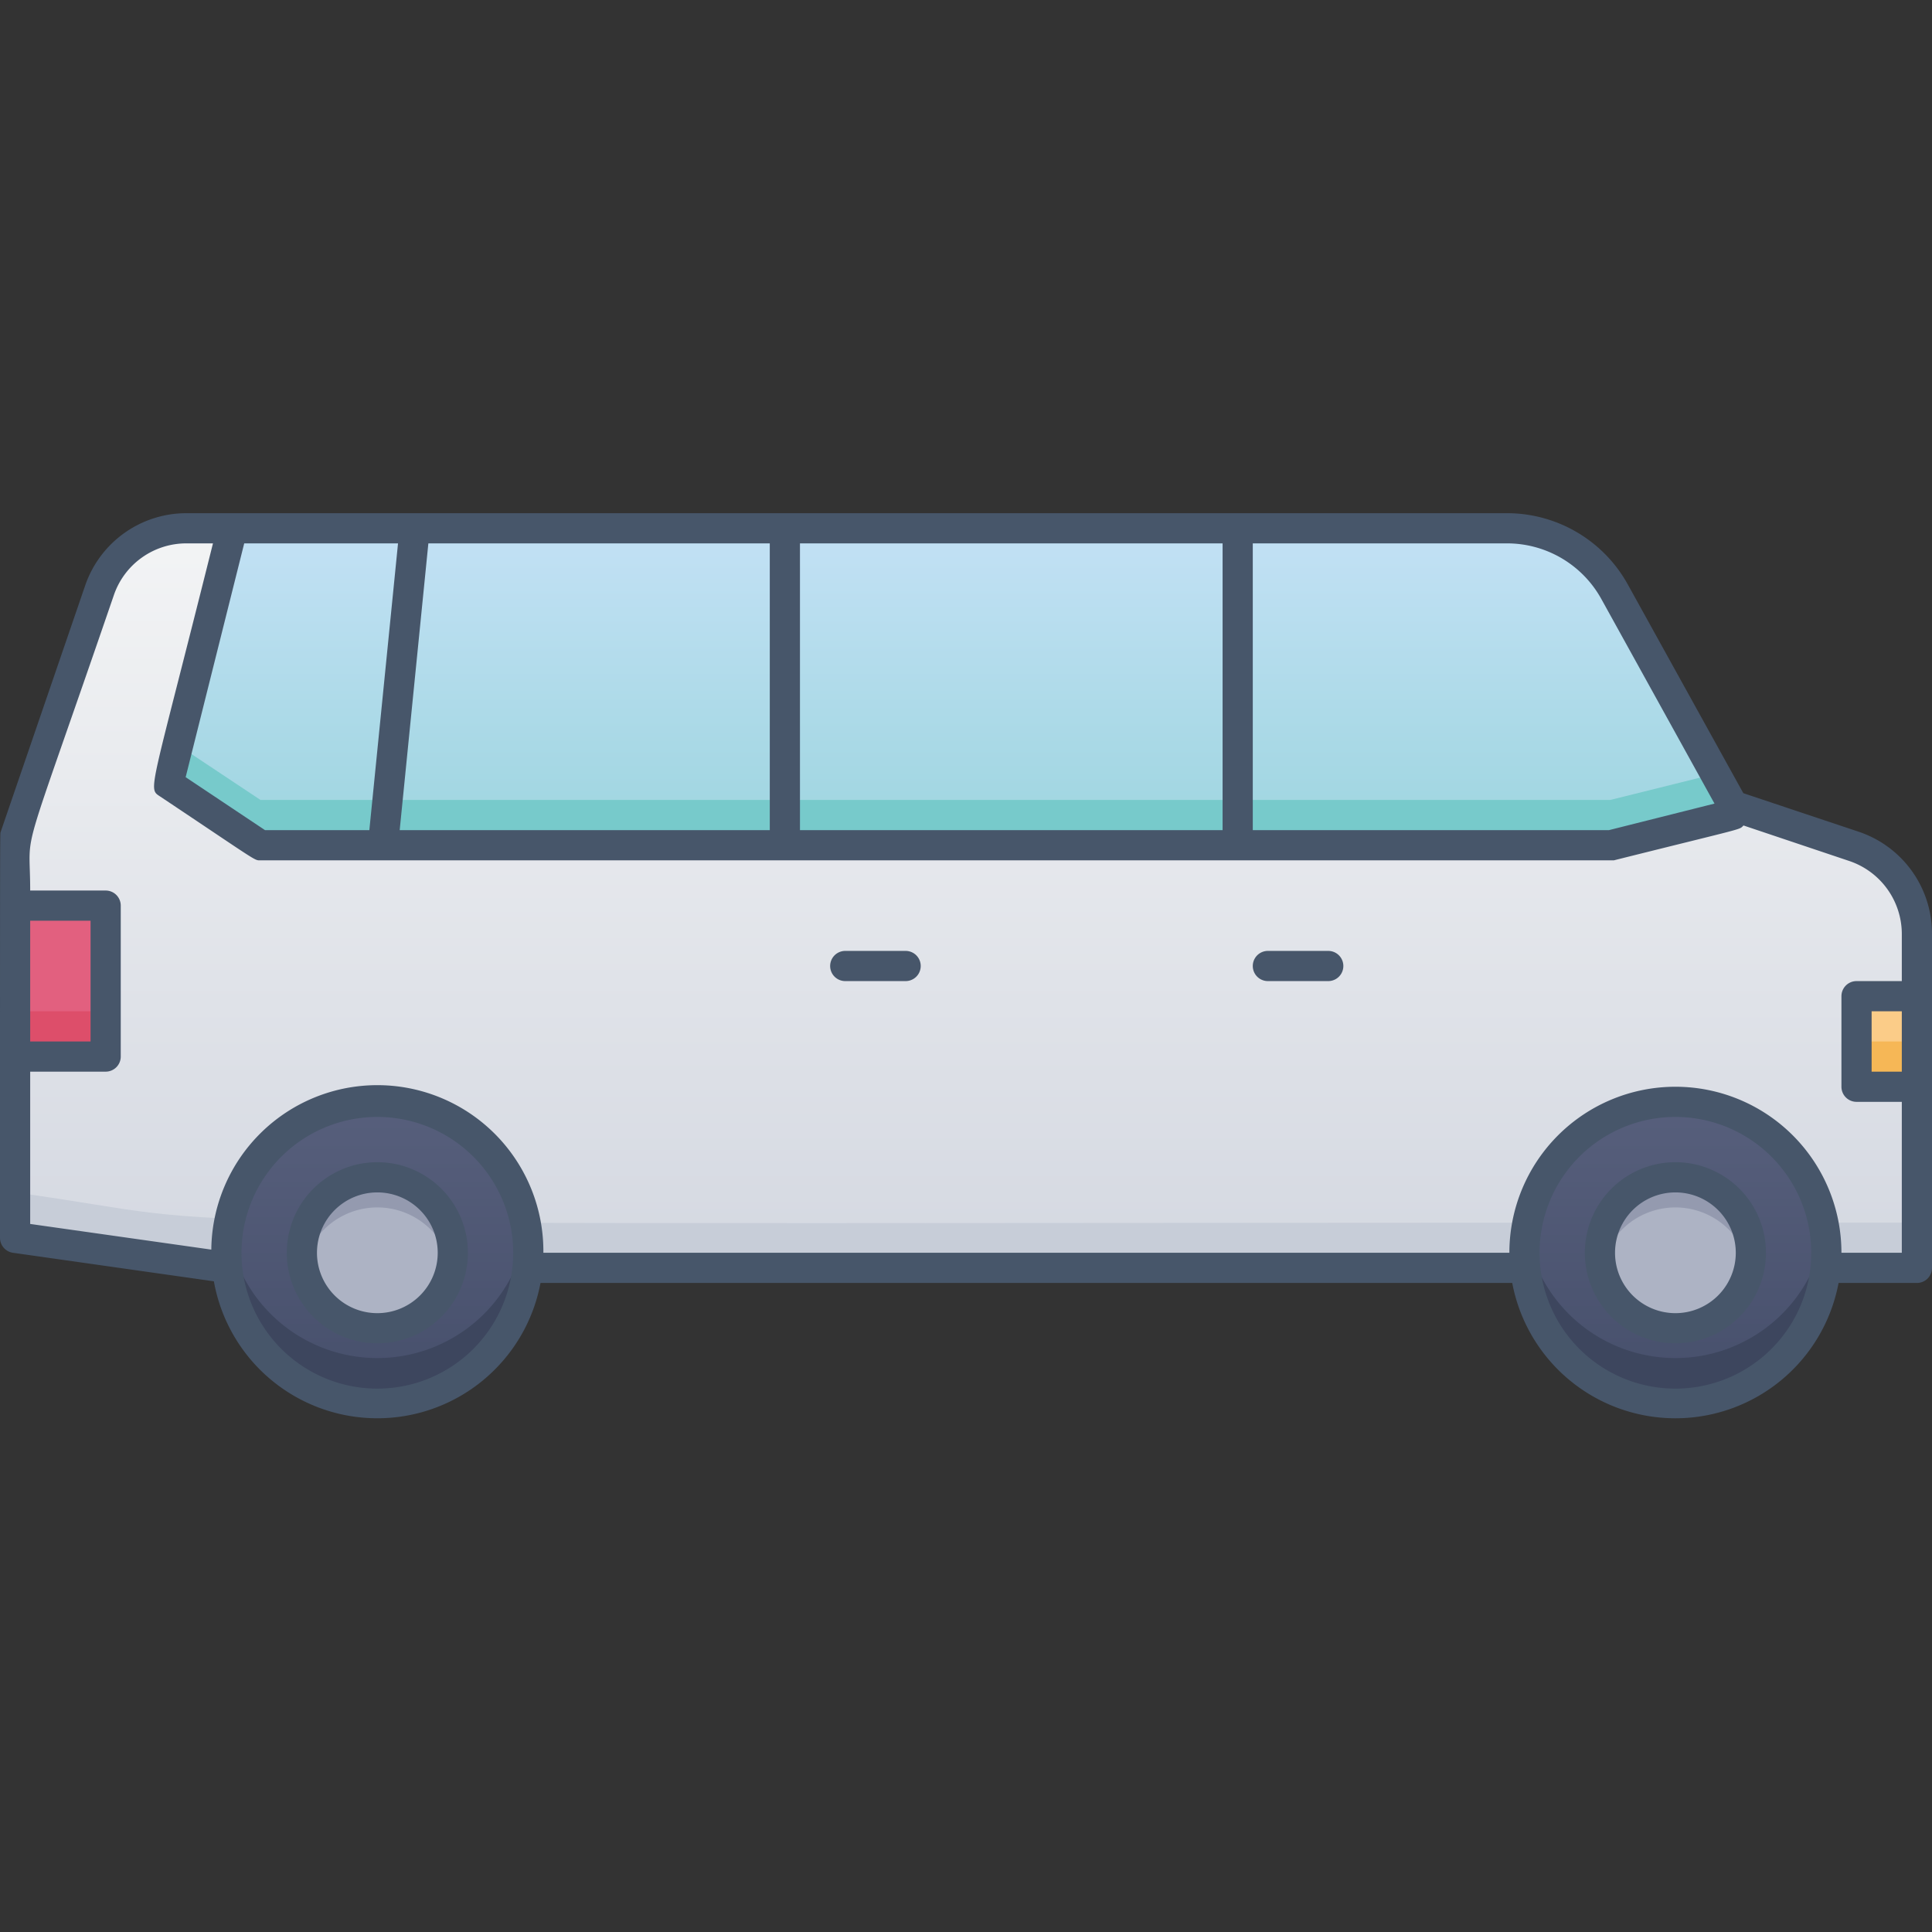 <svg xmlns="http://www.w3.org/2000/svg" xmlns:xlink="http://www.w3.org/1999/xlink" viewBox="0 0 128 128"><rect x="0" y="0" width="128" height="128" fill="#333333" stroke="none"/><defs><style>.cls-1{fill:url(#linear-gradient);}.cls-2{fill:#c7cdd8;}.cls-3{fill:url(#linear-gradient-2);}.cls-4{fill:url(#linear-gradient-3);}.cls-5{fill:#3d465e;}.cls-6{fill:#adb3c4;}.cls-7{fill:#949aaf;}.cls-8{fill:url(#linear-gradient-4);}.cls-9{fill:#77cacb;}.cls-10{fill:#e2607f;}.cls-11{fill:#dd4e6a;}.cls-12{fill:#fbcc88;}.cls-13{fill:#f6b756;}.cls-14{fill:#47566a;}</style><linearGradient id="linear-gradient" x1="64" y1="84.04" x2="64" y2="35" gradientUnits="userSpaceOnUse"><stop offset="0" stop-color="#d4d8e1"/><stop offset="1" stop-color="#f3f4f5"/></linearGradient><linearGradient id="linear-gradient-2" x1="25" y1="93" x2="25" y2="73" gradientUnits="userSpaceOnUse"><stop offset="0" stop-color="#464f6b"/><stop offset="1" stop-color="#575f7c"/></linearGradient><linearGradient id="linear-gradient-3" x1="111" x2="111" xlink:href="#linear-gradient-2"/><linearGradient id="linear-gradient-4" x1="62.98" y1="56" x2="62.98" y2="35" gradientUnits="userSpaceOnUse"><stop offset="0" stop-color="#9dd5df"/><stop offset="1" stop-color="#c3e1f5"/></linearGradient></defs><title>Van</title><g id="Van"><path class="cls-1" d="M127,61.85V84C-2.34,84,19.06,84.52,1,82V55.42l5.59-16.3A6.09,6.09,0,0,1,12.35,35h87.5A8.17,8.17,0,0,1,107,39.2l7.81,14.12c.06.1-.59-.16,8.06,2.74A6.12,6.12,0,0,1,127,61.85Z"/><path class="cls-2" d="M127,81v3C-2.34,84,19.06,84.52,1,82V79C18.74,81.47-1.68,81,127,81Z"/><circle class="cls-3" cx="25" cy="83" r="10"/><circle class="cls-4" cx="111" cy="83" r="10"/><path class="cls-5" d="M25,93a10,10,0,0,1-9.88-11.48,10,10,0,0,0,19.76,0A10,10,0,0,1,25,93Z"/><path class="cls-5" d="M111,93a10,10,0,0,1-9.88-11.48,10,10,0,0,0,19.76,0A10,10,0,0,1,111,93Z"/><circle class="cls-6" cx="25" cy="83" r="5"/><circle class="cls-6" cx="111" cy="83" r="5"/><path class="cls-7" d="M29.9,84a5,5,0,0,0-9.8,0,5,5,0,1,1,9.8,0Z"/><path class="cls-7" d="M115.9,84a5,5,0,0,0-9.8,0,5,5,0,1,1,9.8,0Z"/><path class="cls-8" d="M114.81,54l-8.13,2H17.26l-6.1-4.06C12,48.54,11.45,49.18,15,35h85a7.59,7.59,0,0,1,5.14,2h0c1.47,1.26,1.16,1.06,8.46,14.26C115,53.68,114.77,53.1,114.81,54Z"/><path class="cls-9" d="M114.81,54l-8.13,2H17.26l-6.1-4.06.64-2.57L17.26,53h89.42l7-1.74C115,53.68,114.77,53.1,114.81,54Z"/><rect class="cls-10" x="1" y="60" width="6" height="10"/><rect class="cls-11" x="1" y="67" width="6" height="3"/><rect class="cls-12" x="123" y="66" width="4" height="6"/><rect class="cls-13" x="123" y="69" width="4" height="3"/><path class="cls-14" d="M25,77a6,6,0,1,0,6,6A6,6,0,0,0,25,77Zm0,10a4,4,0,1,1,4-4A4,4,0,0,1,25,87Z"/><path class="cls-14" d="M111,77a6,6,0,1,0,6,6A6,6,0,0,0,111,77Zm0,10a4,4,0,1,1,4-4A4,4,0,0,1,111,87Z"/><path class="cls-14" d="M123.16,55.11l-7.66-2.56-7.66-13.84a9.15,9.15,0,0,0-8-4.71H12.35a7.09,7.09,0,0,0-6.71,4.8L.05,55.1C0,55.33,0,53.31,0,82a1,1,0,0,0,.86,1l13.31,1.89A11,11,0,0,0,35.81,85h64.38a11,11,0,0,0,21.62,0H127a1,1,0,0,0,1-1V61.85A7.12,7.12,0,0,0,123.16,55.11ZM99.85,36a7.14,7.14,0,0,1,6.24,3.68l7.5,13.56-7,1.76H83V36ZM81,36V55H53V36ZM51,55H26.48l1.9-19H51ZM26.37,36l-1.9,19H17.56L12.3,51.49,16.18,36ZM2,61H6v8H2ZM25,92a9,9,0,1,1,9-9A9,9,0,0,1,25,92Zm86,0a9,9,0,1,1,9-9A9,9,0,0,1,111,92Zm11-9a11,11,0,0,0-22,0H36a11,11,0,0,0-22-.21L2,81.09V71H7a1,1,0,0,0,1-1V60a1,1,0,0,0-1-1H2c0-4.55-.9-.79,5.54-19.56A5.07,5.07,0,0,1,12.35,36h1.76c-4.17,16.69-4.34,16.21-3.5,16.77C17.19,57.16,16.83,57,17.26,57c93.72,0,89.47,0,89.66,0,8.87-2.22,8.28-2,8.59-2.31l7,2.35A5.11,5.11,0,0,1,126,61.85V65h-3a1,1,0,0,0-1,1v6a1,1,0,0,0,1,1h3V83Zm4-12h-2V67h2Z"/><path class="cls-14" d="M88,63H84a1,1,0,0,0,0,2h4A1,1,0,0,0,88,63Z"/><path class="cls-14" d="M60,63H56a1,1,0,0,0,0,2h4A1,1,0,0,0,60,63Z"/></g></svg>